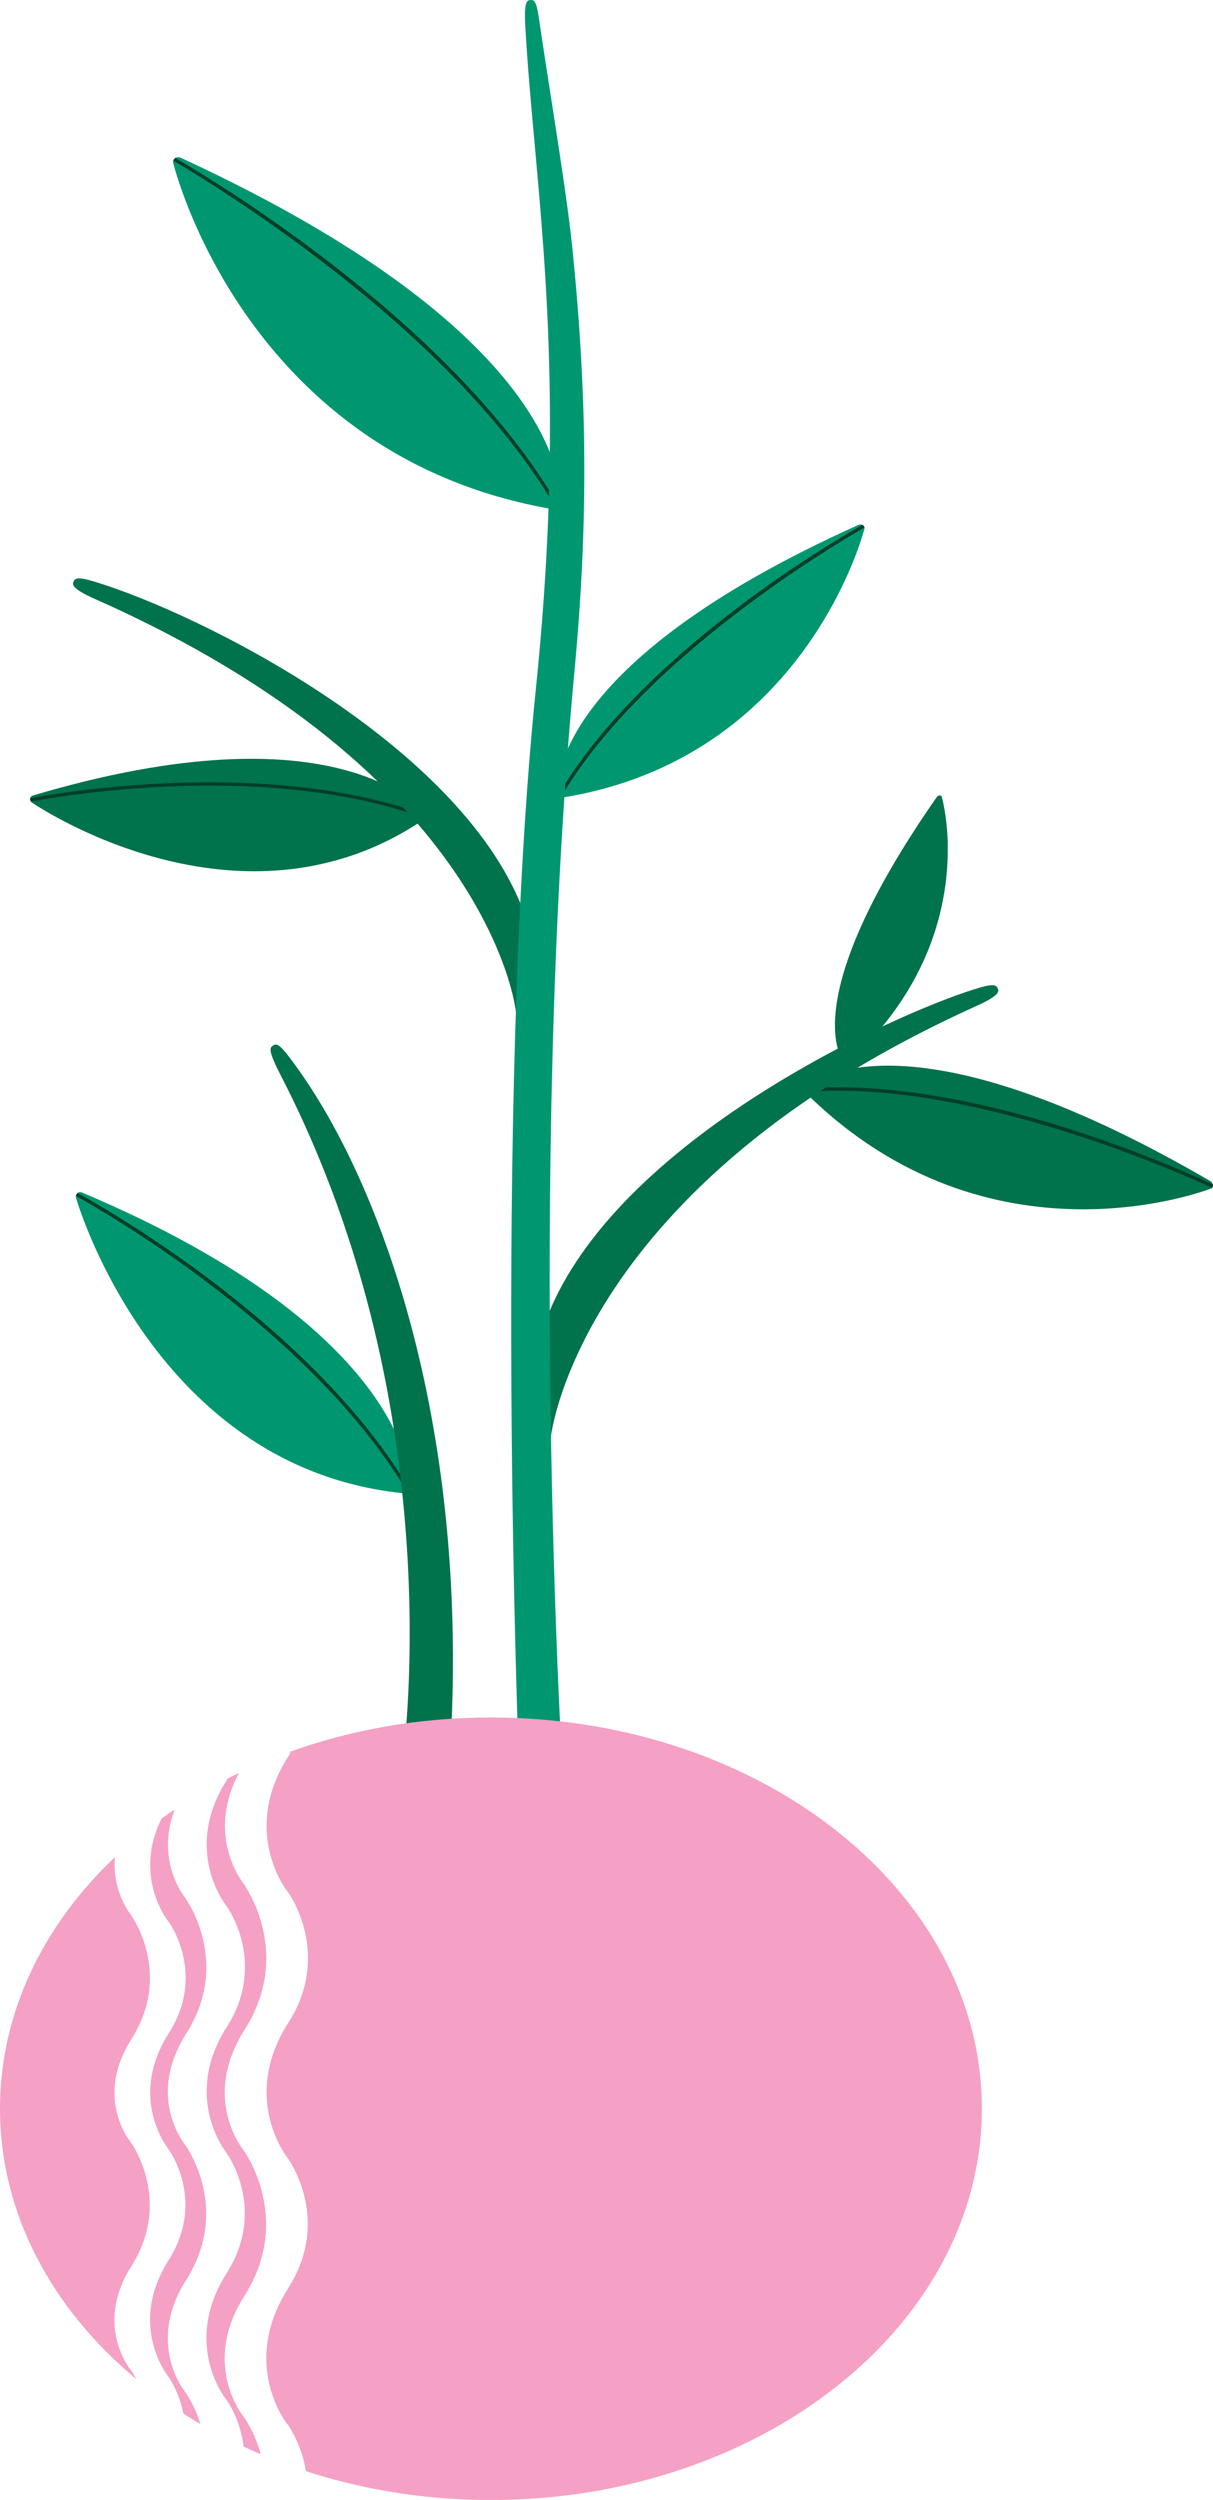 <?xml version="1.0" encoding="utf-8"?>
<!-- Generator: Adobe Illustrator 25.2.1, SVG Export Plug-In . SVG Version: 6.00 Build 0)  -->
<svg version="1.1" id="Layer_1" xmlns="http://www.w3.org/2000/svg" xmlns:xlink="http://www.w3.org/1999/xlink" x="0px" y="0px"
	 viewBox="0 0 180 370.72" style="enable-background:new 0 0 180 370.72;" xml:space="preserve">
<style type="text/css">
	.st0{fill:#FFFFFF;}
	.st1{fill:#1E7357;}
	.st2{fill:#8AB578;}
	.st3{fill:#9AD9E9;}
	.st4{fill:#55A361;}
	.st5{fill:#3D8C59;}
	.st6{fill:#FACA31;}
	.st7{fill:#097B5A;}
	.st8{fill:#F5A0C5;}
	.st9{fill:#009770;}
	.st10{fill:#00724C;}
	.st11{fill:#003E28;}
	.st12{fill:#9DC365;}
	.st13{clip-path:url(#SVGID_4_);}
	.st14{fill:#004B32;}
	.st15{clip-path:url(#SVGID_6_);}
	.st16{clip-path:url(#SVGID_8_);}
	.st17{clip-path:url(#SVGID_10_);}
	.st18{clip-path:url(#SVGID_12_);}
	.st19{clip-path:url(#SVGID_14_);}
	.st20{opacity:0.2;}
	.st21{fill:#005438;}
	.st22{fill:#61BD62;}
	.st23{clip-path:url(#SVGID_18_);}
	.st24{clip-path:url(#SVGID_20_);}
	.st25{clip-path:url(#SVGID_22_);}
	.st26{clip-path:url(#SVGID_24_);}
	.st27{clip-path:url(#SVGID_26_);}
	.st28{fill:none;}
	.st29{clip-path:url(#SVGID_28_);}
	.st30{fill:#003D28;}
	.st31{fill:#005C42;}
	.st32{clip-path:url(#SVGID_30_);}
	.st33{clip-path:url(#SVGID_32_);}
	.st34{clip-path:url(#SVGID_34_);}
	.st35{fill:#56A361;}
	.st36{fill:#1E7358;}
	.st37{fill:#67BF74;}
	.st38{fill:#80B5C1;}
</style>
<g>
	<path class="st9" d="M128.17,78.01c-0.04-0.05-0.06-0.1-0.12-0.13c-0.19-0.12-0.45-0.13-0.67-0.04
		c-46.35,20.82-44.75,39.21-44.66,39.98c0.02,0.14,0.1,0.28,0.24,0.36c0,0,0,0,0,0c0.12,0.08,0.28,0.11,0.43,0.1
		c0.02,0,0.04,0,0.06-0.01c36.13-5.8,44.75-39.54,44.83-39.88C128.32,78.26,128.27,78.12,128.17,78.01z"/>
</g>
<g>
	<defs>
		<path id="SVGID_17_" d="M127.38,77.84c0.22-0.1,0.48-0.08,0.67,0.04c0.06,0.03,0.08,0.09,0.12,0.13c0.09,0.12,0.15,0.25,0.12,0.39
			c-0.08,0.34-8.71,34.07-44.83,39.88c-0.02,0-0.04,0.01-0.06,0.01c-0.15,0.01-0.31-0.02-0.43-0.1c0,0,0,0,0,0
			c-0.14-0.09-0.22-0.22-0.24-0.36C82.63,117.05,81.03,98.66,127.38,77.84z"/>
	</defs>
	<clipPath id="SVGID_2_">
		<use xlink:href="#SVGID_17_"  style="overflow:visible;"/>
	</clipPath>
	<g style="clip-path:url(#SVGID_2_);">
		<path class="st11" d="M82.96,118.43c-0.04,0-0.09-0.01-0.13-0.03c-0.12-0.07-0.16-0.22-0.09-0.34
			c12.22-20.81,39.88-37.19,45.3-40.26c0.12-0.07,0.27-0.03,0.34,0.09c0.07,0.12,0.03,0.27-0.09,0.34
			c-3.31,1.88-32.71,18.95-45.12,40.08C83.13,118.39,83.05,118.43,82.96,118.43z"/>
	</g>
</g>
<g>
	<path class="st10" d="M63.19,121.11c0.02-0.15-0.02-0.31-0.12-0.44c-0.51-0.66-13.13-16.09-58.2-2.7c-0.21,0.07-0.37,0.24-0.4,0.46
		c-0.01,0.06,0.01,0.12,0.02,0.18c0.03,0.15,0.09,0.29,0.22,0.38c0.3,0.21,30.83,21.11,58.23,2.5c0.02-0.01,0.03-0.02,0.04-0.03
		C63.1,121.38,63.17,121.26,63.19,121.11C63.19,121.12,63.19,121.12,63.19,121.11z"/>
</g>
<g>
	<defs>
		<path id="SVGID_19_" d="M4.87,117.98c-0.21,0.07-0.37,0.24-0.4,0.46c-0.01,0.06,0.01,0.12,0.02,0.18
			c0.03,0.15,0.09,0.29,0.22,0.38c0.3,0.21,30.83,21.11,58.23,2.5c0.02-0.01,0.03-0.02,0.04-0.03c0.11-0.09,0.18-0.21,0.2-0.35
			c0,0,0,0,0-0.01c0.02-0.15-0.02-0.31-0.12-0.44C62.56,120.01,49.95,104.58,4.87,117.98z"/>
	</defs>
	<clipPath id="SVGID_4_">
		<use xlink:href="#SVGID_19_"  style="overflow:visible;"/>
	</clipPath>
	<g class="st13">
		<path class="st11" d="M63.19,121.36c-0.03,0-0.06,0-0.09-0.01c-23.11-8.42-52.84-3.55-58.56-2.48c-0.14,0.02-0.27-0.07-0.29-0.2
			c-0.03-0.14,0.06-0.27,0.2-0.29c5.75-1.07,35.59-5.96,58.83,2.51c0.13,0.05,0.2,0.19,0.15,0.32
			C63.39,121.3,63.29,121.36,63.19,121.36z"/>
	</g>
</g>
<g>
	<path class="st10" d="M140.63,124.73c-0.14-4.02-0.87-6.54-0.89-6.61c-0.03-0.09-0.11-0.13-0.2-0.15
		c-0.04-0.01-0.07-0.02-0.12-0.02c-0.16,0.02-0.32,0.12-0.42,0.26c-21.14,30.31-14.01,39.05-13.7,39.4c0.06,0.07,0.16,0.1,0.27,0.08
		c0,0,0,0,0,0c0.1-0.01,0.2-0.06,0.29-0.13c0.01-0.01,0.02-0.02,0.03-0.03c4.37-4,7.49-8.13,9.7-12.14c0.63-1.15,1.19-2.28,1.68-3.4
		c0.49-1.12,0.92-2.23,1.28-3.31c0.37-1.08,0.67-2.15,0.93-3.18c0.38-1.55,0.65-3.05,0.84-4.46c0.06-0.47,0.11-0.93,0.15-1.39
		c0.13-1.36,0.17-2.63,0.17-3.8C140.65,125.47,140.64,125.09,140.63,124.73z"/>
</g>
<g>
	<path class="st10" d="M179.61,175.15c-45.71-26.59-59.48-14.41-60.04-13.88c-0.11,0.1-0.16,0.25-0.14,0.41c0,0,0,0,0,0.01
		c0.02,0.15,0.08,0.3,0.19,0.42c0.01,0.02,0.03,0.03,0.04,0.04c27.26,26.87,59.74,14.22,60.06,14.09c0.14-0.06,0.21-0.18,0.24-0.33
		c0.01-0.06,0.04-0.11,0.03-0.18C179.97,175.5,179.82,175.28,179.61,175.15z"/>
</g>
<g>
	<defs>
		<path id="SVGID_21_" d="M179.61,175.15c0.21,0.13,0.36,0.35,0.39,0.58c0.01,0.07-0.02,0.12-0.03,0.18
			c-0.03,0.15-0.11,0.27-0.24,0.33c-0.32,0.13-32.8,12.78-60.06-14.09c-0.02-0.02-0.03-0.03-0.04-0.05
			c-0.11-0.12-0.17-0.27-0.19-0.42c0,0,0,0,0-0.01c-0.01-0.16,0.04-0.32,0.14-0.41C120.13,160.74,133.9,148.56,179.61,175.15z"/>
	</defs>
	<clipPath id="SVGID_6_">
		<use xlink:href="#SVGID_21_"  style="overflow:visible;"/>
	</clipPath>
	<g class="st15">
		<path class="st11" d="M179.97,176.16c-0.04,0-0.07-0.01-0.11-0.02c-3.58-1.67-35.67-16.25-60.41-14.2
			c-0.13,0.03-0.26-0.09-0.27-0.23s0.09-0.26,0.23-0.27c24.34-2.01,54.8,11.52,60.66,14.25c0.12,0.06,0.18,0.21,0.12,0.33
			C180.15,176.11,180.06,176.16,179.97,176.16z"/>
	</g>
</g>
<g>
	<path class="st10" d="M15.47,86.71c-3.6-1.19-4.29-1.15-4.56-0.45c-0.15,0.39-0.38,0.99,3.17,2.56
		C72.7,114.79,76.52,149.65,76.55,150c0.03,0.33,0.31,0.59,0.65,0.59c0.01,0,0.01,0,0.02,0c0.34-0.01,0.62-0.28,0.63-0.62l0.5-12.79
		c0-0.07-0.01-0.15-0.03-0.22C70.48,112.05,32.59,92.35,15.47,86.71z"/>
</g>
<g>
	<path class="st10" d="M148.06,146.58c-0.28-0.7-0.98-0.73-4.58,0.48c-13.74,4.61-54.86,23.85-63.19,50.84
		c-0.02,0.06-0.03,0.13-0.03,0.2l0.17,15c0,0.34,0.28,0.63,0.62,0.64c0.01,0,0.02,0,0.03,0c0.33,0,0.61-0.25,0.65-0.59
		c0.04-0.37,4.26-37.39,63.16-63.97C148.45,147.58,148.22,146.98,148.06,146.58z"/>
</g>
<g>
	<g>
		<path class="st9" d="M12.15,176.83c-0.23-0.09-0.5-0.05-0.68,0.11c-0.05,0.05-0.08,0.11-0.11,0.17c-0.09,0.15-0.13,0.32-0.09,0.49
			c0.11,0.4,11.67,40.36,49.01,43.88c0.02,0,0.04,0,0.06,0c0.16,0,0.31-0.06,0.43-0.16c0,0,0,0,0-0.01
			c0.13-0.12,0.21-0.28,0.21-0.46C61.02,219.91,61.15,197.51,12.15,176.83z"/>
	</g>
	<g>
		<defs>
			<path id="SVGID_23_" d="M12.15,176.83c-0.23-0.09-0.5-0.05-0.68,0.11c-0.05,0.05-0.08,0.11-0.11,0.17
				c-0.09,0.15-0.13,0.32-0.09,0.49c0.11,0.4,11.67,40.36,49.01,43.88c0.02,0,0.04,0,0.06,0c0.16,0,0.31-0.06,0.43-0.16
				c0,0,0,0,0-0.01c0.13-0.12,0.21-0.28,0.21-0.46C61.02,219.91,61.15,197.51,12.15,176.83z"/>
		</defs>
		<clipPath id="SVGID_8_">
			<use xlink:href="#SVGID_23_"  style="overflow:visible;"/>
		</clipPath>
		<g class="st16">
			<path class="st11" d="M60.78,221.57c-0.08,0-0.17-0.04-0.21-0.12c-14.4-24.37-45.79-42.16-49.33-44.11
				c-0.12-0.07-0.16-0.22-0.1-0.34c0.07-0.12,0.22-0.17,0.34-0.1c5.78,3.19,35.35,20.32,49.51,44.29c0.07,0.12,0.03,0.27-0.09,0.34
				C60.87,221.55,60.82,221.57,60.78,221.57z"/>
		</g>
	</g>
</g>
<g>
	<path class="st9" d="M26.84,23.4c-0.28-0.12-0.61-0.11-0.85,0.04c-0.07,0.04-0.1,0.11-0.15,0.17c-0.12,0.15-0.19,0.32-0.15,0.5
		c0.1,0.44,10.69,43.67,56.52,51.43c0.03,0,0.05,0.01,0.08,0.01c0.19,0.02,0.39-0.03,0.55-0.12c0,0,0,0,0.01-0.01
		c0.17-0.11,0.29-0.28,0.31-0.46C83.26,73.98,85.48,50.46,26.84,23.4z"/>
</g>
<g>
	<defs>
		<path id="SVGID_25_" d="M26.84,23.4c-0.28-0.12-0.61-0.11-0.85,0.04c-0.07,0.04-0.1,0.11-0.15,0.17c-0.12,0.15-0.19,0.32-0.15,0.5
			c0.1,0.44,10.69,43.67,56.52,51.43c0.03,0,0.05,0.01,0.08,0.01c0.19,0.02,0.39-0.03,0.55-0.12c0,0,0,0,0.01-0.01
			c0.17-0.11,0.29-0.28,0.31-0.46C83.26,73.98,85.48,50.46,26.84,23.4z"/>
	</defs>
	<clipPath id="SVGID_10_">
		<use xlink:href="#SVGID_25_"  style="overflow:visible;"/>
	</clipPath>
	<g class="st17">
		<path class="st11" d="M82.83,75.68c-0.09,0-0.17-0.04-0.22-0.13c-15.55-27.17-52.72-49.29-56.9-51.72
			c-0.12-0.07-0.16-0.22-0.09-0.34c0.07-0.12,0.22-0.16,0.34-0.09c6.85,3.98,41.79,25.18,57.08,51.91c0.07,0.12,0.03,0.27-0.09,0.34
			C82.91,75.67,82.87,75.68,82.83,75.68z"/>
	</g>
</g>
<g>
	<path class="st9" d="M84.93,36.75c-0.6-5.88-2.03-15-3.28-23.05c-0.61-3.93-1.19-7.64-1.63-10.67c-0.35-2.41-0.57-3.11-1.31-3.02
		c-0.45,0.04-0.96,0.09-0.77,3.66c0.31,5.72,0.84,11.55,1.4,17.72c1.77,19.5,3.98,43.76,0.2,80.54
		c-6.39,62.29-2.53,159.89-2.49,160.87c0.01,0.35,0.3,0.62,0.65,0.62h5.14c0.18,0,0.35-0.07,0.47-0.2c0.12-0.13,0.19-0.31,0.18-0.48
		c-0.05-0.87-5.31-87.97,1.77-163.33C87.29,77.68,87.19,58.95,84.93,36.75z"/>
</g>
<g>
	<g>
		<path class="st10" d="M40.52,155.04c-0.54,0.33-0.73,0.8,1.2,4.55c25.95,50.32,17.92,102.56,17.84,103.08
			c-0.03,0.19,0.02,0.38,0.15,0.53c0.12,0.14,0.3,0.23,0.49,0.23h5.73c0.34,0,0.62-0.26,0.65-0.6c3.65-48.5-9.09-85.58-22.22-104.11
			C41.65,154.88,41.15,154.65,40.52,155.04z"/>
	</g>
</g>
<g>
	<path class="st8" d="M19.48,302.42c-1.88,2.98-2.49,5.66-2.49,7.92c0,4.37,2.28,7.16,2.45,7.37c0.04,0.08,6.23,8.68,0.02,18.4
		c-5.51,8.72-0.13,15.25-0.06,15.32l0.04,0.06c0,0,0.34,0.46,0.78,1.31C7.71,342.39,0,328.28,0,312.69
		c0-14.2,6.42-27.23,17.07-37.31c-0.49,5.13,2.32,8.53,2.37,8.58l0.02,0.06C19.52,284.11,25.69,292.7,19.48,302.42z"/>
</g>
<g>
	<path class="st8" d="M27.59,338.17c-5.98,9.44-0.13,16.54-0.06,16.6l0.04,0.06c0.02,0.02,1.27,1.77,2.18,4.63
		c-0.87-0.49-1.71-1.01-2.54-1.56c-0.63-3.21-2.11-5.3-2.15-5.37c-0.23-0.27-2.79-3.55-2.79-8.53c0-2.56,0.68-5.58,2.75-8.83
		c5.53-8.68,0.15-16.25,0.04-16.37c-0.36-0.49-2.77-3.7-2.77-8.49c0-2.58,0.7-5.58,2.77-8.83c1.88-2.94,2.49-5.72,2.49-8.18
		c0-4.82-2.43-8.18-2.45-8.2c-0.25-0.32-2.81-3.59-2.81-8.53c0-2.07,0.44-4.37,1.67-6.87c0.63-0.46,1.29-0.93,1.96-1.35
		c-2.94,7.69,1.58,13.14,1.65,13.2l0.02,0.06c0.06,0.11,6.76,9.42,0.04,19.96c-2.05,3.25-2.73,6.17-2.73,8.62
		c0,4.73,2.49,7.77,2.66,7.99C27.63,318.29,34.33,327.6,27.59,338.17z"/>
</g>
<g>
	<path class="st8" d="M36.25,340.49c-6.46,10.18-0.15,17.83-0.08,17.91l0.04,0.06c0.02,0.02,1.54,2.11,2.49,5.47
		c-0.84-0.34-1.69-0.72-2.54-1.12c-0.51-4.1-2.45-6.78-2.49-6.84c-0.25-0.3-3.04-3.87-3.04-9.27c0-2.77,0.74-6.04,2.98-9.57
		c6.02-9.42,0.17-17.64,0.06-17.77c-0.38-0.53-3-4.01-3-9.23c0-2.79,0.74-6.06,3-9.59c2.05-3.17,2.68-6.21,2.68-8.87
		c0-5.2-2.62-8.85-2.64-8.89c-0.27-0.32-3.04-3.89-3.04-9.25c0-2.81,0.74-6.06,3-9.59c0.04-0.06,0.08-0.13,0.13-0.21h0.02
		c0.55-0.3,1.1-0.57,1.65-0.82c-5.07,9.46,0.68,16.44,0.74,16.5l0.04,0.08c0.06,0.11,7.29,10.16,0.02,21.55
		c-2.2,3.49-2.92,6.63-2.92,9.27c0,5.11,2.68,8.39,2.85,8.64C36.27,319.05,43.52,329.1,36.25,340.49z"/>
</g>
<g>
	<path class="st8" d="M145.7,312.69c0,24.91-19.69,46.12-47.32,54.36c-7.94,2.39-16.56,3.68-25.54,3.68c-7.5,0-14.75-0.91-21.57-2.6
		c-2.01-0.49-3.95-1.06-5.87-1.67c-0.65-4.03-2.56-6.7-2.58-6.76c-0.3-0.32-3.3-4.16-3.3-9.99c0-3,0.8-6.53,3.21-10.33
		c6.51-10.16,0.17-19.03,0.08-19.18c-0.42-0.55-3.25-4.33-3.25-9.95c0-3,0.8-6.53,3.25-10.33c2.2-3.42,2.89-6.72,2.89-9.57
		c0-5.62-2.83-9.57-2.87-9.61c-0.27-0.34-3.27-4.18-3.27-9.99c0-3.02,0.8-6.53,3.25-10.33c0.08-0.17,0.23-0.38,0.34-0.55h-0.38
		c9.17-3.34,19.33-5.18,30.06-5.18C113.09,254.68,145.7,280.66,145.7,312.69z"/>
</g>
</svg>
